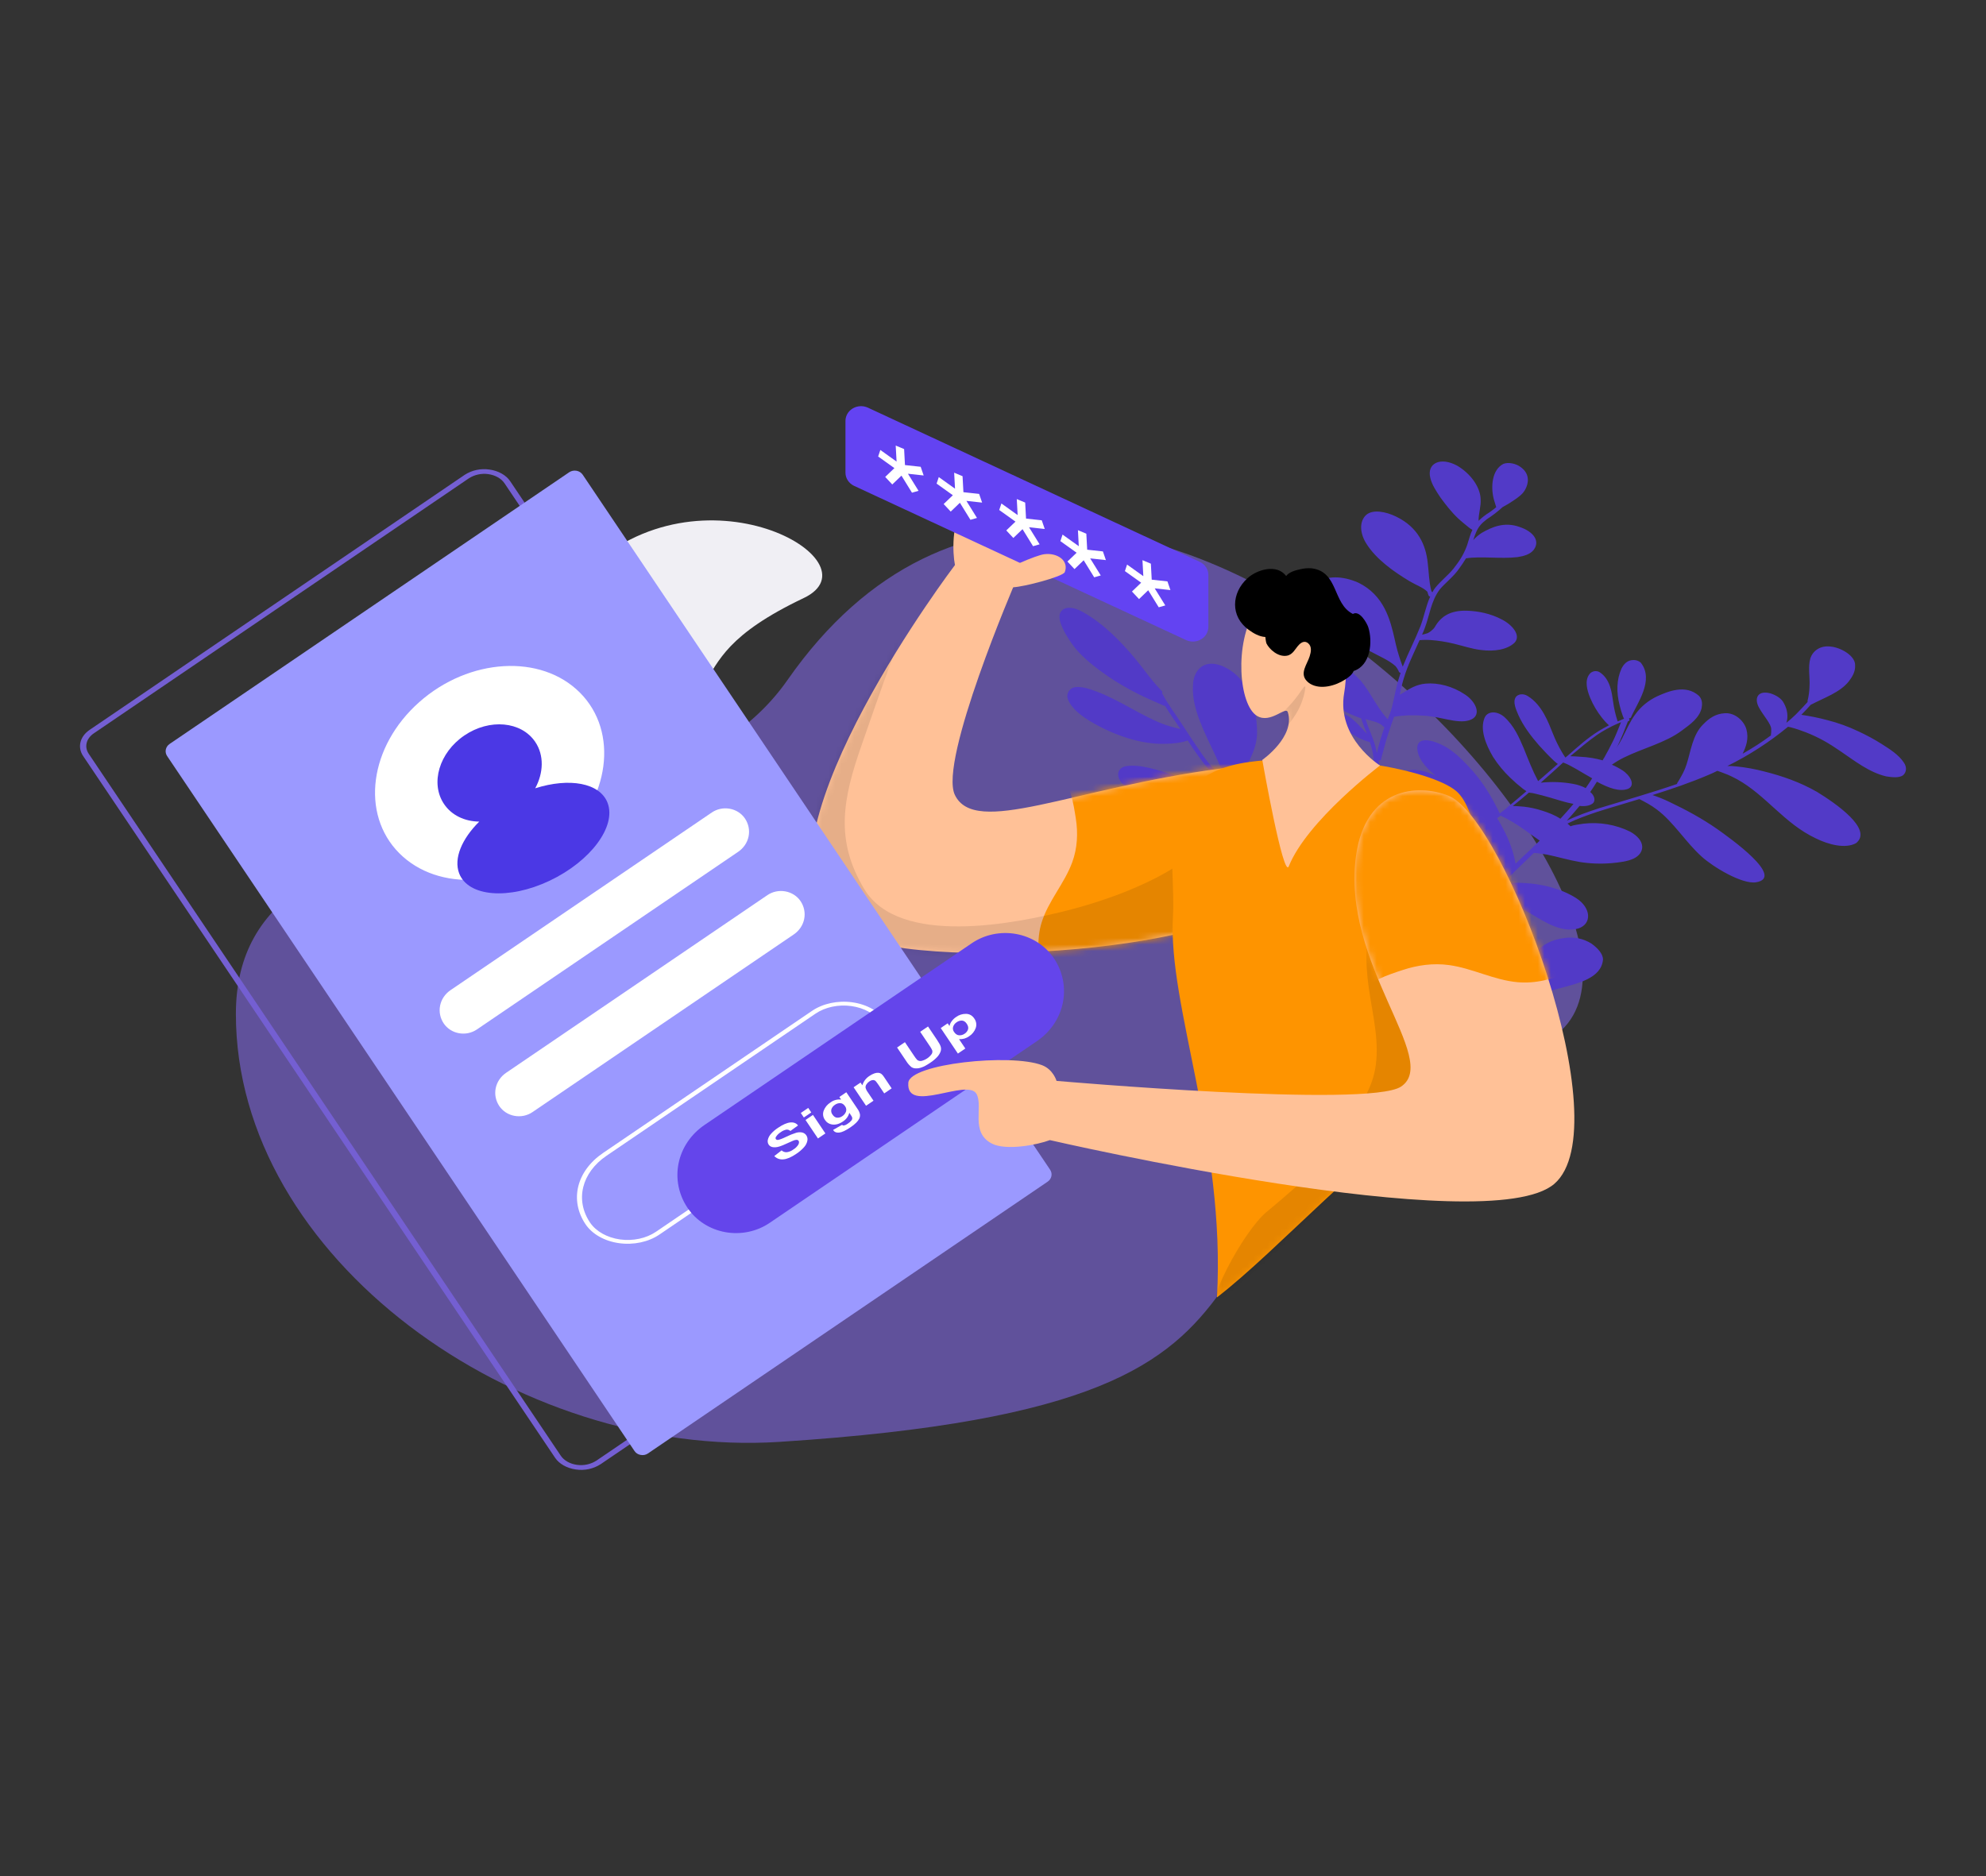 <svg width="308" height="291" viewBox="0 0 308 291" fill="none" xmlns="http://www.w3.org/2000/svg">
<rect x="0" y="0" width="308" height="291" fill="#333333" stroke="none"/>
<path fill-rule="evenodd" clip-rule="evenodd" d="M120.89 223.658C80.14 226.279 36.582 195.159 36.582 157.286C36.582 119.41 101.171 135.551 122.123 105.491C172.325 33.516 273.673 149.336 238.044 162.263C166.653 188.146 218.64 217.365 120.89 223.658Z" fill="#8B6EFF" fill-opacity="0.51"/>
<path d="M232.235 155.763C232.257 155.864 232.312 155.958 232.334 156.059C232.515 157.005 232.629 157.649 232.51 158.476C232.225 160.244 230.918 161.957 231.674 164.196C232.488 167.369 236.602 169.298 237.708 166.153C238.343 164.075 237.263 161.546 236.055 159.252C235.382 158.021 234.607 156.843 233.738 155.728C234.689 155.669 235.625 155.471 236.513 155.142C236.7 155.072 236.853 155.008 237.04 154.938C237.093 154.963 237.18 154.982 237.233 155.007C238.865 154.354 240.202 153.72 241.862 153.306C244.715 152.531 248.33 151.753 248.6 148.868C248.628 147.953 247.74 147.033 246.812 146.366C245.557 145.571 244.025 145.266 242.538 145.516C239.975 145.818 238.206 147.267 237.247 149.055C236.657 150.18 236.385 151.455 236.2 152.749C236.159 153.387 236 154.081 236.167 154.75C235.079 155.163 233.875 155.317 232.597 155.344C232.535 155.329 232.469 155.329 232.407 155.344C231.95 155.355 231.492 155.335 231.038 155.284C230.934 153.309 231.786 151.47 232.533 149.582C232.777 148.836 233.108 148.11 233.192 147.289C233.849 147.478 234.527 147.587 235.213 147.613C236.478 147.693 237.554 147.002 237.072 145.867C236.21 144.348 233.22 143.609 231.599 143.316C230.219 143.117 228.817 143.084 227.427 143.217C227.236 143.223 227.046 143.246 226.86 143.288C227.674 142.541 228.454 141.801 229.216 141.03C229.896 140.378 230.539 139.664 231.201 138.981C233.364 139.418 235.334 140.557 237.338 141.689C239.771 143.161 242.314 144.752 244.807 144.009C246.902 143.304 246.792 140.805 244.408 139.288C241.99 137.779 239.091 137.128 236.525 136.975C235.483 136.911 234.436 136.93 233.398 137.032C233.295 137.051 233.173 137.039 233.036 137.064L234.824 135.262C235.835 134.269 236.864 133.307 237.875 132.314C237.997 132.327 238.152 132.333 238.309 132.339C238.97 132.426 239.247 132.444 239.927 132.563C241.619 132.913 243.337 133.433 245.027 133.714C246.646 133.968 248.293 134.026 249.928 133.887C251.116 133.771 252.372 133.642 253.355 133.18C255.132 132.324 255.306 130.367 252.772 128.983C250.558 127.903 248.05 127.479 245.577 127.767C244.925 127.888 244.149 127.927 243.572 128.175L243.086 127.74L243.154 127.727C244.558 127.011 246.108 126.478 247.692 125.938C249.772 125.271 251.992 124.648 254.244 123.949C255.182 124.439 255.996 124.848 256.962 125.579C259.554 127.511 261.404 130.632 263.925 132.892C265.654 134.461 270.185 137.222 272.365 136.852C276.861 136.085 268.31 130.012 266.275 128.571C263.938 126.941 261.423 125.589 258.88 124.382C258.038 123.975 257.167 123.622 256.274 123.327C259.259 122.387 262.206 121.384 264.938 120.21C265.431 120.014 265.905 119.786 266.345 119.564L266.398 119.589C266.731 119.702 267.118 119.84 267.47 119.984C268.031 120.16 269.181 120.751 269.412 120.883C273.896 123.373 276.699 127.716 281.574 130.029C283.624 131.048 286.212 131.686 287.849 130.787C290.554 128.604 284.565 124.538 281.81 122.846C279.201 121.337 276.374 120.358 273.559 119.656C272.15 119.286 270.71 119.027 269.254 118.883C268.8 118.828 268.343 118.808 267.886 118.822C271.266 117.148 274.426 115.104 277.3 112.731C277.44 112.775 277.596 112.781 277.736 112.825C278.542 113.04 279.333 113.302 280.105 113.609C282.094 114.394 283.602 115.268 285.403 116.508C287.631 118.019 289.871 119.807 292.527 120.433C293.45 120.576 294.51 120.694 295.131 120.263C295.664 119.814 295.783 118.987 295.232 118.25C294.472 117.096 293.12 116.227 291.839 115.416C290.672 114.678 289.452 114.016 288.189 113.435C286.657 112.705 285.049 112.124 283.392 111.703C282.068 111.349 280.722 111.074 279.361 110.878C279.858 110.366 280.354 109.854 280.831 109.31L280.865 109.303C282.927 108.22 285.347 107.42 286.723 105.694C287.279 104.961 287.763 104.171 287.701 103.167C287.724 101.728 285.524 100.458 283.944 100.297C282.291 100.079 281.172 100.952 280.771 102.077C280.349 103.485 280.731 105.094 280.624 106.584C280.6 107.285 280.504 107.983 280.336 108.667C280.32 108.7 280.313 108.736 280.315 108.772C280.316 108.808 280.327 108.844 280.345 108.875C279.768 109.508 279.19 110.14 278.545 110.785C278.071 111.253 277.571 111.697 277.047 112.113C277.335 111.185 277.236 110.119 276.653 109.073C276.292 108.335 275.404 107.8 274.528 107.543C272.552 107.036 272.005 108.362 272.812 109.787C273.416 110.935 274.74 112.333 274.689 113.148C274.699 113.371 274.691 113.595 274.667 113.817C274.644 113.855 274.632 113.897 274.631 113.94C274.63 113.983 274.64 114.025 274.66 114.063C273.259 115.103 271.788 116.054 270.256 116.913C270.812 115.794 271.224 114.563 270.851 113.162C270.519 111.894 269.145 110.54 267.523 110.632C266.005 110.704 264.985 111.489 264.158 112.343C262.482 113.949 262.202 116.626 261.562 118.565C261.275 119.493 260.794 120.353 260.294 121.18C260.248 121.294 260.063 121.433 260.088 121.604C256.171 122.962 252.157 124.094 248.063 125.345C246.307 125.917 244.57 126.52 242.979 127.306C243.672 126.547 244.331 125.795 244.97 125.011C245.787 125.104 246.526 125.001 246.994 124.634C247.512 124.223 247.285 123.39 246.621 122.849C246.962 122.331 247.336 121.806 247.658 121.256C249.447 122.218 251.17 122.878 252.53 122.345C253.681 121.781 252.8 120.23 251.591 119.475C251.081 119.146 250.542 118.86 249.979 118.62C250.574 118.196 251.205 117.821 251.866 117.499C254.811 116.042 258.319 115.215 260.846 113.309C262.119 112.372 263.544 111.372 263.892 109.838C264.004 109.257 264.042 108.55 263.497 107.951C261.425 106.062 258.609 107.286 257.015 108.002C255.645 108.645 254.472 109.61 253.612 110.805C252.763 111.943 252.216 113.269 251.564 114.546C251.286 115.072 250.98 115.585 250.646 116.081C250.727 115.961 250.789 115.81 250.871 115.689C251.473 114.457 251.97 113.175 252.467 111.893C252.535 111.88 252.551 111.842 252.619 111.83C252.647 111.812 252.67 111.788 252.687 111.761C252.704 111.734 252.714 111.703 252.716 111.672C252.707 111.602 252.68 111.535 252.638 111.476C252.654 111.438 252.669 111.4 252.704 111.394C252.751 111.403 252.801 111.397 252.844 111.376C252.887 111.356 252.921 111.322 252.941 111.28C253.834 109.189 256.628 105.485 254.45 102.775C254.156 102.523 253.775 102.382 253.378 102.38C252.34 102.363 251.8 103.058 251.466 103.715C250.71 105.396 250.659 107.365 251.181 109.402C251.316 109.975 251.485 110.539 251.688 111.093C251.763 111.219 251.769 111.358 251.878 111.478C251.538 111.611 251.216 111.776 250.877 111.909C250.546 110.913 250.31 109.891 250.171 108.855C249.973 107.493 249.756 105.328 248.048 104.246C247.786 104.106 247.477 104.065 247.185 104.133C246.892 104.201 246.638 104.371 246.474 104.61C245.756 105.583 246.095 106.99 246.617 108.257C247.08 109.359 247.696 110.398 248.448 111.346C248.761 111.754 249.114 112.134 249.501 112.48L249.52 112.512C248.996 112.784 248.473 113.057 248.001 113.354C246.217 114.456 244.703 115.823 243.206 117.151C243.056 117.284 242.922 117.379 242.772 117.512C242.57 117.234 242.402 116.951 242.233 116.667C241.688 115.739 241.217 114.774 240.826 113.779C240.149 112.12 239.196 109.358 236.921 107.961C236.192 107.502 235.387 107.687 235.078 108.129C234.576 108.887 235.092 110.016 235.497 110.956C236.225 112.57 237.384 114.139 238.677 115.614C239.44 116.452 240.184 117.258 241.032 118.045C241.228 118.184 241.393 118.398 241.605 118.499C240.607 119.384 239.574 120.276 238.541 121.168C237.617 119.416 237.029 117.845 236.291 116.022C235.578 114.37 234.844 112.618 233.277 111.194C232.002 110.136 230.577 110.366 230.209 111.415C229.524 113.152 230.386 115.441 231.545 117.395C232.303 118.586 233.211 119.686 234.249 120.671C234.869 121.271 235.523 121.839 236.208 122.371C236.386 122.478 236.548 122.623 236.726 122.73C236.242 123.135 235.743 123.578 235.259 123.983L233.809 125.198C233.774 125.204 233.74 125.21 233.759 125.241C233.724 125.248 233.743 125.279 233.743 125.279C233.375 125.558 232.991 125.874 232.623 126.152L232.589 126.158C231.353 123.624 229.874 121.064 227.628 118.752C226.594 117.65 225.438 116.535 224.02 115.749C222.443 114.888 220.024 114.148 219.804 115.833C219.722 117.493 221.052 119.031 222.666 120.34C221.588 119.806 220.431 119.461 219.34 119.419C218.692 119.388 218.056 119.592 217.562 119.99C217.068 120.388 216.755 120.949 216.685 121.558C216.583 123.957 219.179 126.344 221.02 128.486C222.02 129.595 222.938 130.824 222.932 131.84C222.916 132.159 222.86 132.474 222.766 132.781C222.719 132.894 222.619 132.983 222.694 133.109C222.714 133.15 222.744 133.187 222.782 133.216C222.819 133.246 222.862 133.267 222.909 133.279C222.824 133.356 222.747 133.441 222.678 133.532C221.998 133.798 221.427 134.184 221.337 134.866C221.345 134.939 221.336 135.012 221.311 135.081C221.273 135.155 221.224 135.223 221.165 135.283C220.848 135.696 220.555 136.124 220.288 136.566C220.42 134.862 220.621 133.145 219.864 131.291C218.673 128.188 215.302 125.07 214.309 122.175C213.808 120.624 213.962 119.405 213.829 117.96C214.004 117.997 214.157 117.934 214.185 117.789C214.272 117.423 214.344 117.094 214.451 116.76C214.776 115.509 215.045 114.549 215.457 113.318C215.685 112.61 215.948 111.897 216.21 111.183L216.244 111.176C216.727 111.086 217.216 111.031 217.707 111.009C218.637 110.907 220.869 110.946 221.932 111.134C224.139 111.388 226.904 112.518 228.498 111.417C229.687 110.531 228.687 108.652 227.123 107.683C225.287 106.45 222.996 105.861 221.085 106.042C219.672 106.165 218.612 106.817 217.62 107.456C217.443 107.565 217.264 107.668 217.081 107.766C217.284 106.889 217.453 106.017 217.681 105.31C218.297 103.2 219.284 101.267 220.165 99.284C220.339 99.321 220.492 99.258 220.648 99.264C221.063 99.257 221.477 99.249 221.876 99.28C223.081 99.37 224.275 99.557 225.446 99.841C226.861 100.173 228.301 100.675 229.726 100.831C231.743 101.085 233.736 100.785 234.881 99.697C235.938 98.59 234.568 96.92 232.888 96.078C231.171 95.172 229.269 94.791 227.52 94.732C224.957 94.648 223.46 95.592 222.514 97.273C222.255 97.671 221.621 98.209 221.107 98.304C220.924 98.368 220.735 98.415 220.543 98.444C220.702 98.135 220.808 97.8 220.949 97.459C221.739 95.387 221.906 93.291 223.261 91.464C223.981 90.56 225.519 89.364 226.281 88.208C226.656 87.683 227.03 87.159 227.352 86.609C229.721 86.238 232.717 86.731 235.349 86.416C236.328 86.269 237.301 85.983 237.826 85.325C238.89 83.972 237.89 82.478 235.661 81.738C233.29 80.884 231.34 81.772 229.805 82.652C229.313 82.965 228.869 83.342 228.489 83.772C228.615 83.338 228.769 82.912 228.951 82.496C229.329 81.656 229.79 81.15 230.577 80.549C231.452 79.987 232.275 79.354 233.035 78.658C233.616 78.351 234.179 78.013 234.719 77.644C235.424 77.163 236.129 76.682 236.513 75.981C237.06 75.04 237.323 73.556 235.892 72.492C235.104 71.869 233.919 71.669 233.171 71.948C231.377 72.842 231.167 75.506 231.667 77.442C231.788 77.84 231.909 78.237 232.031 78.635L232.05 78.666C231.716 78.938 231.382 79.21 231.029 79.451C230.404 79.833 229.827 80.281 229.307 80.786C229.277 79.707 229.711 78.576 229.625 77.402C229.561 75.559 228.103 73.486 225.99 72.234C223.351 70.8 221.255 71.89 221.82 74.13C222.057 75.171 222.742 76.198 223.408 77.194C224.199 78.272 225.043 79.374 226.09 80.37C226.614 80.867 227.187 81.32 227.779 81.805C227.956 81.949 228.147 82.078 228.349 82.189C227.984 82.922 227.796 83.762 227.536 84.545C227.122 85.711 226.511 86.806 225.726 87.786C225.029 88.861 223.507 90.019 222.59 91.169C222.414 91.393 222.262 91.632 222.137 91.884C222.101 91.814 222.051 91.752 221.99 91.701C221.596 90.2 221.6 88.729 221.414 87.259C221.123 84.583 219.962 81.79 216.499 80.124C214.944 79.363 212.921 78.97 211.888 79.862C210.725 80.918 210.913 82.843 211.969 84.431C213.455 86.744 216.063 88.638 218.656 90.186C219.703 90.796 220.65 91.11 221.335 91.752L221.373 91.815C221.422 92.017 221.489 92.216 221.572 92.408C221.597 92.446 221.631 92.477 221.671 92.5C221.711 92.523 221.756 92.537 221.803 92.54C221.125 94.031 220.837 95.729 220.278 97.163C219.438 99.279 218.385 101.296 217.545 103.411C217.449 103.184 217.327 102.787 217.231 102.56C216.843 101.424 216.526 100.268 216.283 99.097C215.596 96.075 214.635 92.334 210.659 90.379C205.457 88.092 201.273 90.865 204.653 95.346C206.506 97.766 209.435 99.496 212.353 100.947C213.824 101.759 215.426 102.406 216.435 103.338C216.603 103.54 216.746 103.76 216.862 103.993C216.936 104.119 216.923 104.226 217.049 104.308L217.208 104.384C217.148 104.605 217.054 104.832 216.995 105.053C216.508 106.544 216.251 108.167 215.869 109.707C215.777 110.088 215.655 110.461 215.504 110.825C215.469 110.831 215.488 110.863 215.473 110.901C215.379 111.128 215.319 111.349 215.226 111.576C213.556 109.787 212.645 107.542 211.019 105.57C209.421 103.837 206.938 102.025 204.515 101.985C200.954 102.018 203.376 106.362 205.339 108.131C206.944 109.618 208.997 110.705 211.105 111.433C211.347 112.228 211.659 113.01 211.988 113.824C211.751 113.553 211.48 113.288 211.244 113.017C210.574 112.337 208.97 110.466 207.984 110.859C207.058 111.416 208.569 113.13 209.494 113.728C210.371 114.348 211.358 114.816 212.408 115.11L212.442 115.103C212.692 115.811 212.869 116.54 212.971 117.28C213.049 117.864 213.092 118.452 213.101 119.041C213.029 118.984 212.939 118.895 212.867 118.839C212.524 118.518 212.216 118.19 211.907 117.863C211.2 117.119 210.562 116.364 209.67 115.759C208.009 114.563 206.553 115.254 207.677 116.83C208.543 118.034 210.176 118.605 211.576 118.974C211.856 119.062 212.558 119.282 212.882 119.571L212.9 119.602C212.972 119.659 213.009 119.722 213.081 119.779C213.158 121.129 213.375 122.524 214.285 123.929C216.004 126.829 218.792 129.67 219.401 132.497C219.786 134.56 219.254 136.618 219.368 138.802C219.41 141.314 220.028 143.963 220.157 146.494C220.21 146.904 220.262 147.314 220.331 147.687C219.406 146.704 218.43 145.766 217.405 144.872C215.286 143.097 213.133 141.327 211.133 139.494C211.143 139.319 211.182 139.147 211.249 138.983C211.435 138.348 211.716 137.741 212.085 137.182C213.009 135.785 215.159 134.336 215.556 132.372C216.188 129.84 212.803 127.985 210.302 128.905C208.115 129.907 208.129 132.564 208.346 134.728C208.46 135.616 208.649 136.494 208.912 137.353L208.641 137.088C207.229 135.671 205.884 134.172 204.488 132.716C204.482 132.577 204.335 132.395 204.276 132.231C204.079 131.903 203.913 131.559 203.781 131.203C203.299 130.068 202.888 128.219 202.908 127.096C202.866 124.584 204.495 122.706 203.821 119.962C203.489 118.309 201.433 115.997 199.505 116.985C198.897 117.308 198.612 117.921 198.36 118.458C197.95 119.375 197.806 120.416 197.836 121.495C197.899 123.062 198.248 124.608 198.868 126.063C199.248 126.987 199.692 127.886 200.197 128.754C197.689 126.771 194.949 125.041 192.463 123.159C192.479 123.12 192.486 123.078 192.481 123.036C192.476 122.994 192.46 122.954 192.435 122.919C192.386 122.718 192.354 122.513 192.339 122.307C192.296 121.72 192.384 120.584 192.687 120.003C193.804 117.905 195.078 115.813 194.946 113.213C194.864 110.184 193.948 105.105 189.476 103.277C186.415 102.097 185.025 104.315 185.012 106.347C184.787 109.888 186.858 113.703 188.558 117.341C189.245 118.823 189.765 120.021 190.31 121.39C189.666 120.824 189.057 120.224 188.484 119.594C186.902 117.824 185.787 116.072 184.454 114.08C183.301 112.264 182.012 110.475 180.86 108.659C180.636 108.281 180.427 107.865 180.203 107.486C180.225 107.465 180.242 107.44 180.253 107.412C180.264 107.384 180.268 107.355 180.265 107.325C180.262 107.295 180.252 107.267 180.236 107.241C180.22 107.216 180.198 107.194 180.172 107.177C178.543 105.521 177.54 103.957 176.079 102.199C173.852 99.534 171.26 96.831 167.979 94.957C166.523 94.108 164.943 93.947 164.406 95.097C164.084 96.032 164.654 97.186 165.202 98.239C165.781 99.216 166.413 100.217 167.248 101.112C168.609 102.574 170.273 103.839 172.003 105.023C174 106.355 176.117 107.518 178.329 108.5L180.499 109.461C180.553 109.487 180.613 109.5 180.673 109.499C181.417 110.69 182.283 111.894 183.062 113.079C182.837 113.04 182.616 112.987 182.398 112.922C181.326 112.67 180.284 112.312 179.29 111.856C175.709 110.247 172.369 107.824 168.447 106.734C167.696 106.56 166.913 106.46 166.336 106.707C166.011 106.864 165.759 107.128 165.626 107.45C165.494 107.771 165.491 108.127 165.618 108.45C166.131 109.895 167.758 111.097 169.285 112.003C172.835 114.072 176.943 115.478 180.656 115.382C181.9 115.36 183.123 115.238 184.161 114.87L184.195 114.863C185.326 116.578 186.49 118.286 187.927 119.874C189.164 121.253 190.653 122.481 192.189 123.595C192.425 123.781 192.67 123.957 192.921 124.124C191.142 123.755 189.487 123.083 187.619 122.311C185.699 121.513 183.782 120.785 181.8 120.139C179.434 119.424 176.835 118.507 174.636 118.846C173.298 119.095 173.023 120.301 173.973 121.454C174.836 122.589 176.273 123.406 177.569 124.18C179.76 125.401 182.139 126.292 184.62 126.823C187.117 127.373 189.601 127.646 191.965 127.521C193.586 127.43 195.257 127.294 196.689 126.818C196.723 126.811 196.704 126.78 196.704 126.78C198.633 128.171 200.528 129.568 202.151 131.087C203.145 132.057 204.104 133.033 205.03 134.016C202.582 133.882 200.156 133.512 197.788 132.913C194.436 132.207 190.278 130.845 188.023 132.63C186.631 133.624 187.185 135.585 189.024 136.888C190.791 138.134 192.939 138.61 194.9 138.77C197.939 139.079 200.459 138.191 202.658 137.082C203.606 136.626 204.807 136.017 205.627 135.795C205.859 135.717 206.102 135.672 206.347 135.661L206.553 135.622C207.17 136.277 207.84 136.958 208.491 137.607C208.744 137.84 208.962 138.079 209.195 138.281L209.233 138.344C209.27 138.407 209.323 138.432 209.429 138.482L210.457 139.446C210.453 139.482 210.458 139.518 210.471 139.552C210.485 139.586 210.506 139.617 210.534 139.641C210.612 139.701 210.702 139.744 210.799 139.767C212.457 141.278 214.198 142.739 215.974 144.194C217.494 145.433 218.922 146.77 220.249 148.193C220.321 148.25 220.377 148.344 220.467 148.432C220.482 148.514 220.48 148.598 220.461 148.678C220.244 150.819 220.62 153.058 221.014 155.33C219.569 156.298 217.032 156.001 215.067 156.541C213.701 156.935 212.603 157.909 212.68 159.26C212.729 160.756 213.978 162.413 215.748 163.344C218.176 164.677 220.512 163.542 220.938 161.818C221.332 160.555 221.429 159.242 221.543 157.891C221.903 159.399 222.248 160.945 222.4 162.421C222.642 163.986 222.4 165.571 222.44 167.243C222.486 167.515 222.411 167.773 222.526 168.032C222.71 168.278 223.175 168.226 223.128 167.955C223.017 166.996 223.149 165.677 223.168 164.553C223.145 163.445 223.061 162.34 222.918 161.24C222.686 159.498 222.157 157.707 221.784 155.922L221.822 155.6C221.827 155.582 221.828 155.564 221.824 155.547C221.82 155.529 221.812 155.513 221.8 155.499C222.108 155.441 222.106 155.372 222.312 155.333C223.456 155.016 224.647 154.97 225.913 155.049C225.867 155.162 225.906 155.295 225.841 155.377C225.8 155.629 225.738 155.781 225.71 155.926C225.422 156.855 224.957 157.676 224.51 158.529C223.68 160.083 222.743 161.973 224.132 164.058C226.452 167.651 230.905 167.068 229.953 163.535C229.503 161.554 227.749 159.431 227.083 157.665C226.859 156.902 226.803 156.422 226.997 155.721C227.03 155.538 227.092 155.362 227.182 155.197C228.295 155.34 229.392 155.521 230.539 155.658C231.101 155.727 231.668 155.762 232.235 155.763ZM212.139 112.606C212.002 112.247 211.899 111.881 211.781 111.553C212.062 111.64 212.377 111.722 212.638 111.779C213.287 111.973 213.723 112.067 214.24 112.425L214.259 112.457L214.312 112.482C214.455 112.595 214.548 112.753 214.707 112.828C214.692 112.866 214.71 112.898 214.677 112.904C214.232 114.157 213.855 115.43 213.548 116.719C213.533 116.757 213.551 116.788 213.517 116.794C213.318 115.432 212.702 114.006 212.139 112.606ZM224.816 145.559C225.193 145.489 226.63 145.536 226.98 145.611C227.315 145.658 227.647 145.725 227.974 145.811C227.47 146.603 227.178 147.498 227.121 148.42C226.757 148.079 226.343 147.79 225.89 147.564C225.058 147.09 224.141 146.762 223.185 146.597L223.166 146.566C223.447 146.269 223.727 145.971 224.027 145.706L224.061 145.699C224.305 145.619 224.559 145.572 224.816 145.559ZM235.041 133.963C234.795 132.563 234.369 131.196 233.773 129.894C233.384 129.033 232.948 128.191 232.468 127.372C232.382 127.22 232.283 127.074 232.172 126.937L232.724 126.52C234.03 127.116 235.186 127.846 236.489 128.759C237.203 129.256 237.972 129.848 238.792 130.395C237.566 131.604 236.287 132.786 235.042 133.963L235.041 133.963ZM247.716 113.967C248.687 113.322 249.715 112.756 250.788 112.276C251.009 112.2 251.178 112.098 251.399 112.022C251.009 112.97 250.637 113.949 250.194 114.871C249.75 115.793 249.254 116.691 248.757 117.588C248.73 117.606 248.707 117.629 248.69 117.656C248.673 117.684 248.663 117.714 248.661 117.746C248.63 117.822 248.579 117.866 248.548 117.942C247.438 117.629 246.292 117.443 245.134 117.387C244.58 117.35 244.059 117.307 243.523 117.302C244.924 116.132 246.29 114.968 247.716 113.967V113.967ZM242.424 118.277C243.69 118.742 245.276 119.811 246.925 120.73C246.585 121.248 246.278 121.76 245.92 122.246C245.312 121.931 244.654 121.711 243.971 121.594C242.317 121.29 240.623 121.227 238.949 121.408C240.097 120.389 241.295 119.326 242.424 118.277ZM236.765 123.249C236.888 123.153 237.004 123.049 237.114 122.939C237.342 123.002 237.601 122.989 237.828 123.052C238.701 123.239 239.611 123.49 240.487 123.747C241.451 124.022 242.785 124.474 244.022 124.699C243.382 125.483 242.69 126.241 241.997 127.001C241.124 126.428 240.139 126.051 239.157 125.744C238.263 125.451 237.338 125.248 236.399 125.137C235.791 125.075 235.202 125.045 234.612 125.015C235.364 124.419 236.082 123.831 236.765 123.249V123.249ZM224.768 130.765C225.352 129.887 225.933 128.939 226.251 127.935C226.569 128.471 226.887 129.006 227.257 129.567C226.157 130.302 225.101 131.094 224.094 131.941C224.318 131.548 224.543 131.156 224.768 130.765L224.768 130.765ZM223.762 133.051C224.972 131.968 226.263 130.968 227.624 130.058C228.742 131.625 230.017 133.087 231.431 134.425C231.917 134.859 232.456 135.319 232.958 135.715C233.018 135.767 233.084 135.814 233.154 135.854C232.343 136.67 231.55 137.517 230.758 138.364C230.723 138.354 230.686 138.351 230.65 138.358C230.614 138.365 230.58 138.38 230.552 138.403C230.527 138.413 230.505 138.429 230.488 138.448C230.47 138.468 230.457 138.491 230.45 138.516C230.443 138.54 230.442 138.566 230.446 138.591C230.451 138.617 230.461 138.641 230.477 138.662C230.03 139.13 229.619 139.591 229.154 140.028C228.818 138.69 228.551 137.34 227.869 135.997C227.016 134.301 225.605 132.884 223.762 133.051ZM220.824 146.406C220.645 143.535 219.952 140.759 220.023 138.051C220.033 137.875 220.023 137.666 220.033 137.49C220.398 137.527 220.445 137.028 220.626 136.82C220.835 136.466 221.063 136.143 221.291 135.821C221.605 136.672 222.25 137.567 222.957 138.311C223.935 139.319 225.322 139.795 226.56 140.405C226.797 140.533 227.023 140.678 227.236 140.839C227.254 140.871 227.326 140.928 227.345 140.959C227.398 140.984 227.491 141.142 227.544 141.167C227.615 141.253 227.671 141.349 227.712 141.451C226.452 142.665 225.085 143.829 223.791 145.05C223.905 144.155 223.906 143.25 223.793 142.355C223.696 141.743 223.544 141.036 222.999 140.438C222.6 140.022 221.852 139.916 221.537 140.219C221.203 140.491 221.206 140.946 221.19 141.369C221.242 142.164 221.504 142.99 221.815 143.772C222.077 144.429 222.286 145.104 222.44 145.791C222.482 145.959 222.507 146.13 222.514 146.302C222.003 146.852 221.51 147.434 221.036 148.047C220.976 147.498 220.883 146.955 220.824 146.406H220.824ZM222.249 154.785C222.016 154.834 221.788 154.9 221.566 154.982L221.532 154.989C221.277 153.531 221.066 151.891 220.98 150.717C220.955 150.484 220.956 150.249 220.983 150.016C221.002 150.046 221.028 150.071 221.059 150.09C221.09 150.108 221.125 150.12 221.161 150.123C221.442 150.211 221.641 150.034 221.492 149.782C221.433 149.618 221.408 149.447 221.349 149.283C221.486 149.258 221.586 149.169 221.545 149.037C221.58 149.031 221.58 149.031 221.633 149.056C221.975 149.074 222.314 149.128 222.643 149.218C223.291 149.412 224.457 149.965 225.367 150.216C225.981 150.417 226.676 150.497 227.172 150.37C227.218 150.769 227.3 151.163 227.414 151.55C227.758 152.735 228.329 153.851 229.099 154.841C229.136 154.904 229.208 154.961 229.245 155.024C227.016 154.669 224.267 154.27 222.249 154.785H222.249Z" fill="#523AC7"/>
<path fill-rule="evenodd" clip-rule="evenodd" d="M86.237 116.584C72.189 119.719 51.086 131.112 46.225 110.013C42.894 95.556 82.445 96.79 90.66 88.78C108.73 71.159 136.543 87.1 124.65 92.765C100.819 104.11 119.939 109.062 86.237 116.584Z" fill="#F0EFF4"/>
<path fill-rule="evenodd" clip-rule="evenodd" d="M193.535 140.146C188.237 147.645 134.885 151.757 127.95 142.542C117.232 128.312 148.1 87.645 148.1 87.645C147.702 85.701 147.627 81.002 149.248 79.169C151.703 76.382 148.051 73.735 150.323 73.134C153.243 72.364 155.583 74.97 160.669 76.273C163.683 77.037 163.262 84.511 160.413 88.695C159.399 90.179 157.462 90.314 157.462 90.314C157.462 90.314 145.554 117.997 148.083 123.299C151.22 129.857 166.154 122.306 189.099 119.246C200.072 117.781 196.454 136.012 193.535 140.146Z" fill="#FFC197"/>
<mask id="mask0_12_1103" style="mask-type:luminance" maskUnits="userSpaceOnUse" x="125" y="72" width="72" height="76">
<path d="M193.535 140.146C188.237 147.645 134.885 151.757 127.95 142.542C117.232 128.312 148.1 87.645 148.1 87.645C147.702 85.701 147.627 81.002 149.248 79.169C151.703 76.382 148.051 73.735 150.323 73.134C153.243 72.364 155.583 74.97 160.669 76.273C163.683 77.037 163.262 84.511 160.413 88.695C159.399 90.179 157.462 90.314 157.462 90.314C157.462 90.314 145.554 117.997 148.083 123.299C151.22 129.857 166.154 122.306 189.099 119.246C200.072 117.781 196.454 136.012 193.535 140.146Z" fill="white"/>
</mask>
<g mask="url(#mask0_12_1103)">
<path fill-rule="evenodd" clip-rule="evenodd" d="M164.018 119.885C166.026 121.34 166.5 124.786 166.841 126.942C167.203 129.22 167.093 131.559 166.287 133.755C165.075 137.061 162.562 139.764 161.529 143.13C160.762 145.634 160.945 148.456 161.844 150.914C162.263 152.063 162.897 153.132 163.716 154.07C168.569 159.597 178.564 157.534 184.693 155.59C191.591 153.403 198.404 149.236 201.963 143.056C207.485 133.474 202.476 121.654 192.963 116.341C189.19 114.258 184.941 113.066 180.576 112.865C175.393 112.608 170.07 113.538 165.591 116.071L164.018 119.885Z" fill="#FE9400"/>
<path fill-rule="evenodd" clip-rule="evenodd" d="M143.838 89.433C140.392 95.578 135.946 109.013 133.627 115.57C130.667 123.989 129.489 130.37 134.037 137.909C139.418 146.853 157.38 143.358 166.169 141.06C168.109 140.552 170.024 139.964 171.909 139.298C174.568 138.379 177.151 137.273 179.634 135.988C184.759 133.282 189.038 129.563 192.869 125.393C193.971 124.197 194.957 122.89 196.123 121.753C196.469 121.413 196.995 120.912 197.558 120.974C198.506 121.076 198.724 122.729 198.852 123.372C199.339 126.034 199.3 128.816 199.108 131.502C198.352 142.118 194.701 152.723 184.656 158.522C178.455 162.103 170.73 163.217 163.658 164.197C156.598 165.176 149.167 166.06 142.018 165.444C129.258 164.345 115.792 159.106 108.81 148.414C100.739 136.028 104.454 119.475 111.078 107.292C112.731 104.255 114.64 101.334 116.907 98.672C121.327 93.485 127.247 88.763 134.229 87.18L143.838 89.433Z" fill="black" fill-opacity="0.1"/>
</g>
<path fill-rule="evenodd" clip-rule="evenodd" d="M79.116 74.633C78.487 73.698 77.293 73.026 75.922 72.837C74.572 72.632 73.19 72.926 72.063 73.658L13.898 113.215C12.39 114.241 11.975 115.906 12.891 117.268L86.09 226.131C86.728 227.079 87.913 227.737 89.293 227.94C90.643 228.145 92.025 227.851 93.152 227.119L151.317 187.562C152.824 186.536 153.24 184.871 152.324 183.51L79.116 74.633ZM78.242 74.967L151.451 183.845C152.163 184.904 151.841 186.205 150.655 187.012L92.491 226.569C91.608 227.139 90.528 227.372 89.471 227.22C88.388 227.074 87.463 226.541 86.964 225.798L13.765 116.934C13.043 115.861 13.364 114.56 14.55 113.753L72.714 74.196C73.597 73.626 74.677 73.393 75.734 73.545C76.828 73.704 77.743 74.224 78.242 74.967V74.967Z" fill="#745FD2"/>
<path fill-rule="evenodd" clip-rule="evenodd" d="M90.372 73.639C90.266 73.479 90.125 73.341 89.959 73.235C89.793 73.128 89.606 73.056 89.408 73.022C89.214 72.988 89.015 72.99 88.822 73.028C88.629 73.067 88.446 73.141 88.284 73.248L26.294 115.406C25.99 115.615 25.782 115.925 25.713 116.273C25.644 116.621 25.718 116.981 25.921 117.28L98.404 225.078C98.509 225.237 98.649 225.373 98.813 225.477C98.978 225.581 99.164 225.651 99.359 225.682C99.553 225.72 99.753 225.72 99.947 225.682C100.14 225.643 100.323 225.566 100.484 225.457L162.473 183.298C162.778 183.094 162.987 182.787 163.058 182.44C163.129 182.094 163.056 181.736 162.855 181.439L90.372 73.639Z" fill="#9B99FF"/>
<path fill-rule="evenodd" clip-rule="evenodd" d="M137.383 158.409C136.352 156.875 134.433 155.786 132.184 155.474C129.935 155.162 127.627 155.652 125.927 156.807L93.539 178.834C89.412 181.641 88.299 186.171 90.808 189.902C91.84 191.436 93.757 192.523 96.006 192.835C98.255 193.147 100.564 192.658 102.256 191.507L134.652 169.475C138.77 166.674 139.892 162.14 137.383 158.409ZM136.685 158.672L136.686 158.673C139.035 162.167 137.984 166.413 134.127 169.036L101.73 191.069C100.221 192.096 98.155 192.536 96.147 192.257C94.147 191.972 92.427 191.007 91.506 189.638C89.157 186.144 90.207 181.898 94.065 179.275L126.461 157.242C127.97 156.215 130.037 155.775 132.036 156.058C134.044 156.338 135.764 157.302 136.685 158.672H136.685Z" fill="white"/>
<path fill-rule="evenodd" clip-rule="evenodd" d="M163.437 148.631C162.786 147.663 161.932 146.831 160.928 146.186C159.924 145.541 158.792 145.096 157.599 144.879C156.407 144.662 155.181 144.678 153.995 144.924C152.809 145.171 151.69 145.644 150.704 146.315L109.258 174.502C107.164 175.925 105.726 178.05 105.239 180.442C104.751 182.835 105.25 185.313 106.634 187.368C107.285 188.337 108.138 189.17 109.142 189.815C110.146 190.461 111.279 190.906 112.471 191.123C113.664 191.34 114.89 191.324 116.076 191.077C117.262 190.83 118.382 190.356 119.367 189.685L160.814 161.498C162.905 160.074 164.341 157.949 164.829 155.558C165.317 153.166 164.82 150.689 163.438 148.633L163.437 148.631Z" fill="#6445EB"/>
<path fill-rule="evenodd" clip-rule="evenodd" d="M115.535 126.964C115.272 126.573 114.927 126.237 114.521 125.976C114.116 125.716 113.658 125.536 113.176 125.449C112.694 125.361 112.199 125.368 111.72 125.468C111.241 125.568 110.789 125.76 110.391 126.031L69.871 153.589C69.031 154.159 68.453 155.012 68.257 155.973C68.061 156.933 68.26 157.928 68.816 158.753C69.078 159.143 69.422 159.479 69.827 159.739C70.232 160 70.689 160.179 71.169 160.267C71.65 160.355 72.145 160.349 72.623 160.25C73.101 160.151 73.553 159.961 73.951 159.691L114.479 132.129C115.32 131.558 115.898 130.705 116.094 129.745C116.29 128.785 116.09 127.79 115.535 126.965L115.535 126.964ZM124.157 139.784C123.894 139.392 123.549 139.056 123.143 138.796C122.737 138.535 122.28 138.355 121.798 138.268C121.316 138.181 120.821 138.187 120.342 138.287C119.863 138.387 119.411 138.579 119.013 138.85L78.493 166.408C77.652 166.979 77.075 167.832 76.878 168.792C76.682 169.753 76.882 170.747 77.437 171.573C77.7 171.963 78.044 172.299 78.449 172.559C78.854 172.819 79.31 172.999 79.791 173.087C80.272 173.175 80.766 173.169 81.245 173.07C81.723 172.971 82.175 172.781 82.573 172.511L123.101 144.948C123.941 144.377 124.519 143.525 124.715 142.564C124.912 141.604 124.712 140.61 124.157 139.784V139.784Z" fill="white"/>
<path d="M120.082 179.324L121.214 178.442C121.32 178.543 121.449 178.621 121.591 178.67C121.732 178.719 121.884 178.738 122.034 178.725C122.402 178.671 122.749 178.526 123.038 178.305C123.357 178.113 123.623 177.852 123.814 177.544C123.936 177.304 123.949 177.107 123.852 176.962C123.821 176.916 123.779 176.878 123.729 176.851C123.679 176.823 123.622 176.808 123.564 176.806C123.372 176.81 123.184 176.854 123.012 176.934C122.853 176.997 122.489 177.162 121.923 177.419C121.202 177.759 120.659 177.941 120.288 177.96C119.773 177.995 119.415 177.856 119.204 177.542C119.065 177.318 119.021 177.053 119.08 176.8C119.159 176.463 119.324 176.15 119.561 175.887C119.879 175.529 120.247 175.213 120.654 174.948C121.412 174.433 122.055 174.153 122.582 174.11C123.11 174.066 123.502 174.228 123.763 174.576L122.578 175.434C122.497 175.356 122.397 175.296 122.288 175.26C122.178 175.224 122.061 175.213 121.946 175.226C121.63 175.29 121.335 175.424 121.085 175.616C120.79 175.798 120.541 176.039 120.356 176.323C120.312 176.375 120.286 176.439 120.28 176.505C120.275 176.572 120.29 176.639 120.325 176.697C120.364 176.745 120.418 176.782 120.479 176.803C120.54 176.824 120.606 176.829 120.669 176.815C120.881 176.791 121.313 176.633 121.961 176.321C122.445 176.079 122.95 175.876 123.47 175.714C123.772 175.623 124.093 175.606 124.404 175.665C124.681 175.731 124.918 175.899 125.064 176.131C125.222 176.382 125.273 176.681 125.206 176.966C125.128 177.334 124.948 177.676 124.686 177.957C124.335 178.35 123.929 178.697 123.48 178.987C122.716 179.507 122.058 179.79 121.495 179.835C121.233 179.864 120.968 179.832 120.722 179.743C120.477 179.654 120.257 179.511 120.082 179.324ZM124.665 173.34L124.194 172.64L125.347 171.856L125.818 172.556L124.665 173.34ZM126.854 176.595L124.925 173.727L126.077 172.943L128.006 175.812L126.854 176.595ZM129.208 175.265L130.596 174.479C130.63 174.519 130.675 174.55 130.725 174.569C130.776 174.587 130.832 174.592 130.885 174.583C131.096 174.535 131.293 174.442 131.46 174.311C131.698 174.163 131.906 173.978 132.078 173.764C132.149 173.662 132.183 173.542 132.175 173.42C132.148 173.279 132.086 173.146 131.996 173.031L131.716 172.614C131.574 173.165 131.221 173.646 130.725 173.964C130.136 174.364 129.562 174.514 129.005 174.42C128.787 174.385 128.58 174.305 128.398 174.186C128.216 174.068 128.063 173.913 127.95 173.734C127.795 173.524 127.695 173.282 127.659 173.028C127.624 172.774 127.653 172.515 127.745 172.274C127.943 171.755 128.312 171.31 128.798 171.003C129.263 170.656 129.855 170.497 130.444 170.559L130.173 170.158L131.251 169.425L132.983 172.001C133.171 172.253 133.302 172.54 133.367 172.843C133.394 173.06 133.363 173.28 133.277 173.483C133.16 173.719 133.003 173.934 132.812 174.122C132.535 174.399 132.228 174.648 131.896 174.864C131.157 175.367 130.576 175.642 130.155 175.681C129.737 175.724 129.438 175.62 129.265 175.362C129.244 175.331 129.225 175.298 129.208 175.265ZM129.107 172.887C129.311 173.191 129.547 173.352 129.826 173.373C130.116 173.386 130.402 173.301 130.632 173.133C130.896 172.963 131.096 172.717 131.2 172.431C131.247 172.29 131.258 172.141 131.233 171.995C131.208 171.849 131.147 171.711 131.056 171.591C130.855 171.293 130.612 171.135 130.333 171.114C130.025 171.105 129.723 171.199 129.48 171.379C129.226 171.542 129.036 171.779 128.939 172.055C128.9 172.196 128.894 172.345 128.923 172.489C128.952 172.633 129.015 172.769 129.107 172.887ZM138.284 168.822L137.132 169.606L136.148 168.143C135.94 167.834 135.78 167.65 135.668 167.592C135.55 167.537 135.417 167.52 135.288 167.542C135.123 167.574 134.968 167.641 134.835 167.737C134.645 167.862 134.487 168.024 134.369 168.212C134.267 168.364 134.22 168.543 134.237 168.722C134.307 168.98 134.428 169.224 134.593 169.441L135.466 170.739L134.313 171.523L132.384 168.654L133.455 167.925L133.739 168.347C133.913 167.751 134.306 167.233 134.848 166.888C135.082 166.726 135.338 166.595 135.609 166.498C135.81 166.426 136.025 166.395 136.24 166.406C136.4 166.424 136.552 166.481 136.68 166.572C136.842 166.706 136.979 166.863 137.086 167.039L138.284 168.822ZM139.125 162.485L140.34 161.659L141.781 163.802C141.921 164.026 142.084 164.237 142.268 164.431C142.359 164.494 142.462 164.539 142.572 164.562C142.682 164.586 142.796 164.587 142.907 164.567C143.554 164.405 144.117 164.025 144.489 163.499C144.595 163.332 144.628 163.131 144.58 162.942C144.475 162.694 144.341 162.457 144.179 162.238L142.708 160.049L143.922 159.223L145.318 161.298C145.637 161.772 145.834 162.133 145.897 162.376C145.966 162.619 145.957 162.875 145.872 163.113C145.759 163.409 145.591 163.683 145.376 163.923C145.06 164.265 144.7 164.568 144.304 164.825C143.727 165.217 143.268 165.47 142.905 165.582C142.61 165.692 142.294 165.741 141.978 165.724C141.747 165.714 141.525 165.641 141.336 165.516C141.023 165.248 140.755 164.936 140.542 164.592L139.125 162.485ZM145.893 159.466L146.971 158.734L147.255 159.155C147.307 158.891 147.419 158.641 147.584 158.422C147.771 158.159 148.008 157.932 148.283 157.751C148.725 157.425 149.274 157.253 149.836 157.265C150.366 157.28 150.787 157.527 151.099 157.99C151.254 158.204 151.354 158.449 151.392 158.706C151.43 158.962 151.405 159.224 151.318 159.47C151.131 159.99 150.769 160.439 150.288 160.748C150.071 160.9 149.831 161.018 149.575 161.098C149.302 161.173 149.019 161.206 148.736 161.195L149.709 162.643L148.557 163.426L145.893 159.466ZM147.965 160.076C148.183 160.401 148.442 160.57 148.741 160.592C149.051 160.611 149.358 160.522 149.604 160.343C149.855 160.182 150.04 159.945 150.129 159.671C150.211 159.412 150.142 159.121 149.929 158.801C149.724 158.498 149.488 158.336 149.205 158.31C148.906 158.297 148.613 158.385 148.377 158.557C148.114 158.723 147.919 158.967 147.821 159.251C147.776 159.39 147.766 159.536 147.791 159.679C147.816 159.823 147.876 159.958 147.965 160.076Z" fill="white"/>
<path d="M86.85 130.881C94.594 124.01 95.984 113.523 89.954 107.456C83.925 101.39 72.759 102.042 65.016 108.912C57.272 115.783 55.882 126.27 61.912 132.336C67.941 138.403 79.107 137.751 86.85 130.881Z" fill="white"/>
<path fill-rule="evenodd" clip-rule="evenodd" d="M74.323 127.446C72.076 127.414 70.051 126.483 68.86 124.712C66.701 121.502 68.111 116.74 72.014 114.085C75.918 111.43 80.854 111.879 83.012 115.089C84.408 117.166 84.294 119.896 83.005 122.277C88.297 120.595 93.032 121.428 94.227 124.534C95.624 128.181 91.6 133.593 85.254 136.607C78.908 139.621 72.602 139.113 71.205 135.465C70.334 133.147 71.626 130.121 74.323 127.446Z" fill="#4B38E5"/>
<path fill-rule="evenodd" clip-rule="evenodd" d="M188.736 201.246C190.094 177.037 181.087 155.967 181.907 142.127C182.432 133.347 178.409 120.316 193.681 118.205C206.775 116.396 222.957 119.665 226.147 122.994C232.604 129.71 230.259 166.123 224.122 171.09C211.823 178.509 198.345 193.834 188.736 201.246Z" fill="#FE9400"/>
<mask id="mask1_12_1103" style="mask-type:luminance" maskUnits="userSpaceOnUse" x="181" y="117" width="49" height="85">
<path d="M188.736 201.246C190.094 177.037 181.087 155.967 181.907 142.127C182.432 133.347 178.409 120.316 193.681 118.205C206.775 116.396 222.957 119.665 226.147 122.994C232.604 129.71 230.259 166.123 224.122 171.09C211.823 178.509 198.345 193.834 188.736 201.246Z" fill="white"/>
</mask>
<g mask="url(#mask1_12_1103)">
<path fill-rule="evenodd" clip-rule="evenodd" d="M215.217 136.297C214.153 137.638 213.551 139.298 213.051 140.886C211.731 144.981 211.681 149.068 212.283 153.281C212.872 157.443 214.038 161.753 213.243 165.962C212.641 169.076 210.873 171.65 209.144 174.294C204.801 180.943 202.238 183.127 196.357 188.057C193.013 190.851 186.492 202.335 187.479 206.804C188.158 209.921 193.372 206.894 195.333 205.942C200.65 203.353 205.403 199.713 210.592 196.869C217.997 192.801 226.325 189.287 231.872 182.883C239.239 174.372 240.123 161.502 237.292 151.182C235.946 146.27 233.576 141.129 228.9 138.311L215.217 136.297Z" fill="black" fill-opacity="0.1"/>
</g>
<path fill-rule="evenodd" clip-rule="evenodd" d="M224.633 123.432C233.436 126.943 251.361 174.728 241.057 183.63C230.753 192.532 162.822 176.849 162.822 176.849C160.876 177.584 156.018 178.535 153.795 177.374C150.449 175.62 152.508 171.704 151.457 169.709C150.109 167.144 140.479 172.915 140.867 167.947C141.109 165.009 156.72 163.365 161.603 165.226C163.35 165.89 163.854 167.663 163.854 167.663C163.854 167.663 212.237 171.897 217.275 168.554C223.504 164.413 207.89 149.483 210.32 132.606C211.815 122.232 219.8 121.501 224.633 123.432Z" fill="#FFC197"/>
<mask id="mask2_12_1103" style="mask-type:luminance" maskUnits="userSpaceOnUse" x="140" y="122" width="105" height="65">
<path d="M224.633 123.432C233.436 126.943 251.361 174.728 241.057 183.63C230.753 192.532 162.822 176.849 162.822 176.849C160.876 177.584 156.018 178.535 153.795 177.374C150.449 175.62 152.508 171.704 151.457 169.709C150.109 167.144 140.479 172.915 140.867 167.947C141.109 165.009 156.72 163.365 161.603 165.226C163.35 165.89 163.854 167.663 163.854 167.663C163.854 167.663 212.237 171.897 217.275 168.554C223.504 164.413 207.89 149.483 210.32 132.606C211.815 122.232 219.8 121.501 224.633 123.432Z" fill="white"/>
</mask>
<g mask="url(#mask2_12_1103)">
<path fill-rule="evenodd" clip-rule="evenodd" d="M210.735 154.408C211.872 152.271 215.365 151.184 217.542 150.464C219.843 149.701 222.295 149.364 224.729 149.7C228.393 150.204 231.675 152.029 235.368 152.356C238.115 152.598 241.015 151.899 243.402 150.604C244.518 149.999 245.51 149.21 246.331 148.275C251.167 142.734 247.147 133.845 243.977 128.522C240.409 122.531 234.799 116.99 227.706 114.846C216.709 111.519 205.36 118.385 201.621 128.209C200.163 132.102 199.721 136.269 200.331 140.357C201.036 145.216 203.001 149.981 206.476 153.662L210.735 154.408Z" fill="#FE9400"/>
</g>
<path fill-rule="evenodd" clip-rule="evenodd" d="M195.761 117.878C195.761 117.878 200.924 114.27 199.72 110.471C199.412 109.474 197.081 112.284 194.979 111.068C192.109 109.395 191.418 99.751 194.659 94.734C196.67 91.624 203.743 89.759 206.049 91.877C208.355 93.995 209.265 103.024 208.47 107.445C207.215 114.498 214.018 118.74 214.018 118.74C214.018 118.74 202.718 127.285 199.873 134.378C199.041 136.46 195.761 117.878 195.761 117.878Z" fill="#FFC197"/>
<mask id="mask3_12_1103" style="mask-type:luminance" maskUnits="userSpaceOnUse" x="192" y="90" width="23" height="45">
<path d="M195.761 117.878C195.761 117.878 200.924 114.27 199.72 110.471C199.412 109.474 197.081 112.284 194.979 111.068C192.109 109.395 191.418 99.751 194.659 94.734C196.67 91.624 203.743 89.759 206.049 91.877C208.355 93.995 209.265 103.024 208.47 107.445C207.215 114.498 214.018 118.74 214.018 118.74C214.018 118.74 202.718 127.285 199.873 134.378C199.041 136.46 195.761 117.878 195.761 117.878Z" fill="white"/>
</mask>
<g mask="url(#mask3_12_1103)">
<path fill-rule="evenodd" clip-rule="evenodd" d="M198.373 110.99C198.783 110.781 199.116 110.354 199.424 110.034C200.13 109.319 200.781 108.556 201.371 107.753C201.589 107.432 201.807 107.106 202.05 106.79C202.101 106.71 202.242 106.478 202.37 106.478C202.499 106.478 202.422 106.877 202.409 106.929C202.323 107.488 202.186 108.039 201.999 108.575C201.294 110.771 199.846 112.415 198.296 114.123L198.373 110.99Z" fill="black" fill-opacity="0.1"/>
</g>
<path fill-rule="evenodd" clip-rule="evenodd" d="M196.235 98.808C195.274 98.754 194.377 98.224 193.634 97.681C190.777 95.602 190.97 91.984 193.455 89.703C194.954 88.334 198.028 87.42 199.464 89.347C199.925 88.73 200.886 88.468 201.616 88.307C202.209 88.159 202.824 88.108 203.435 88.157C207.612 88.689 206.638 93.648 209.815 95.234C210.853 94.603 211.994 96.664 212.198 97.293C212.903 99.478 212.596 103.212 209.931 104.083C209.7 104.671 209.111 105.083 208.586 105.422C207.138 106.363 204.806 107.036 203.192 106.064C202.998 105.945 202.821 105.803 202.666 105.64C201.513 104.428 202.73 103.047 203.115 101.788C203.32 101.125 203.486 100.294 202.872 99.773C202.372 99.364 201.872 99.596 201.475 99.991C200.873 100.593 200.54 101.541 199.579 101.71C198.195 101.952 196.85 100.696 196.414 99.814C196.324 99.628 196.235 98.808 196.235 98.808Z" fill="black"/>
<path fill-rule="evenodd" clip-rule="evenodd" d="M187.401 89.189C187.401 88.763 187.276 88.346 187.038 87.985C186.8 87.624 186.459 87.333 186.055 87.145L134.596 63.234C134.228 63.065 133.821 62.986 133.412 63.006C133.003 63.026 132.607 63.143 132.259 63.348C131.912 63.552 131.625 63.837 131.425 64.174C131.226 64.512 131.121 64.892 131.12 65.279V73.325C131.121 73.75 131.247 74.167 131.485 74.528C131.723 74.889 132.062 75.18 132.465 75.369L183.935 99.284C184.302 99.455 184.71 99.534 185.119 99.514C185.527 99.494 185.924 99.376 186.271 99.17C186.618 98.965 186.904 98.68 187.102 98.341C187.299 98.002 187.402 97.621 187.401 97.234L187.401 89.189Z" fill="#6343F2"/>
<path fill-rule="evenodd" clip-rule="evenodd" d="M138.379 75.149L137.284 73.978L138.709 72.611L136.19 70.81L136.527 69.796L139.045 71.597L138.912 69.115L140.215 69.658L140.348 72.14L142.784 72.406L143.248 73.754L140.811 73.487L142.452 76.134L141.435 76.424L139.803 73.78L138.379 75.149ZM147.443 79.356L146.348 78.185L147.773 76.817L145.254 75.017L145.591 74.003L148.11 75.803L147.976 73.322L149.279 73.865L149.412 76.347L151.849 76.613L152.312 77.961L149.876 77.694L151.516 80.341L150.5 80.631L148.867 77.987L147.443 79.356ZM157.155 83.448L156.06 82.278L157.485 80.91L154.966 79.11L155.303 78.096L157.822 79.896L157.688 77.414L158.991 77.958L159.124 80.44L161.561 80.706L162.024 82.054L159.588 81.787L161.228 84.434L160.212 84.724L158.579 82.08L157.155 83.448ZM166.639 88.275L165.544 87.105L166.969 85.737L164.45 83.937L164.787 82.923L167.305 84.723L167.172 82.241L168.475 82.785L168.608 85.267L171.044 85.533L171.508 86.881L169.071 86.614L170.712 89.261L169.695 89.551L168.063 86.907L166.639 88.275ZM176.647 92.926L175.552 91.755L176.976 90.387L174.458 88.587L174.794 87.573L177.313 89.374L177.18 86.891L178.482 87.435L178.616 89.917L181.052 90.183L181.516 91.531L179.079 91.264L180.72 93.911L179.703 94.201L178.071 91.557L176.647 92.926Z" fill="white"/>
<path fill-rule="evenodd" clip-rule="evenodd" d="M155.049 89.066C155.85 88.207 160.658 86.139 161.92 85.973C163.933 85.694 165.828 86.94 165.13 88.748C164.853 89.444 158.762 91.043 157.087 91.099C156.401 91.12 154.729 89.406 155.049 89.066Z" fill="#FFC197"/>
</svg>

